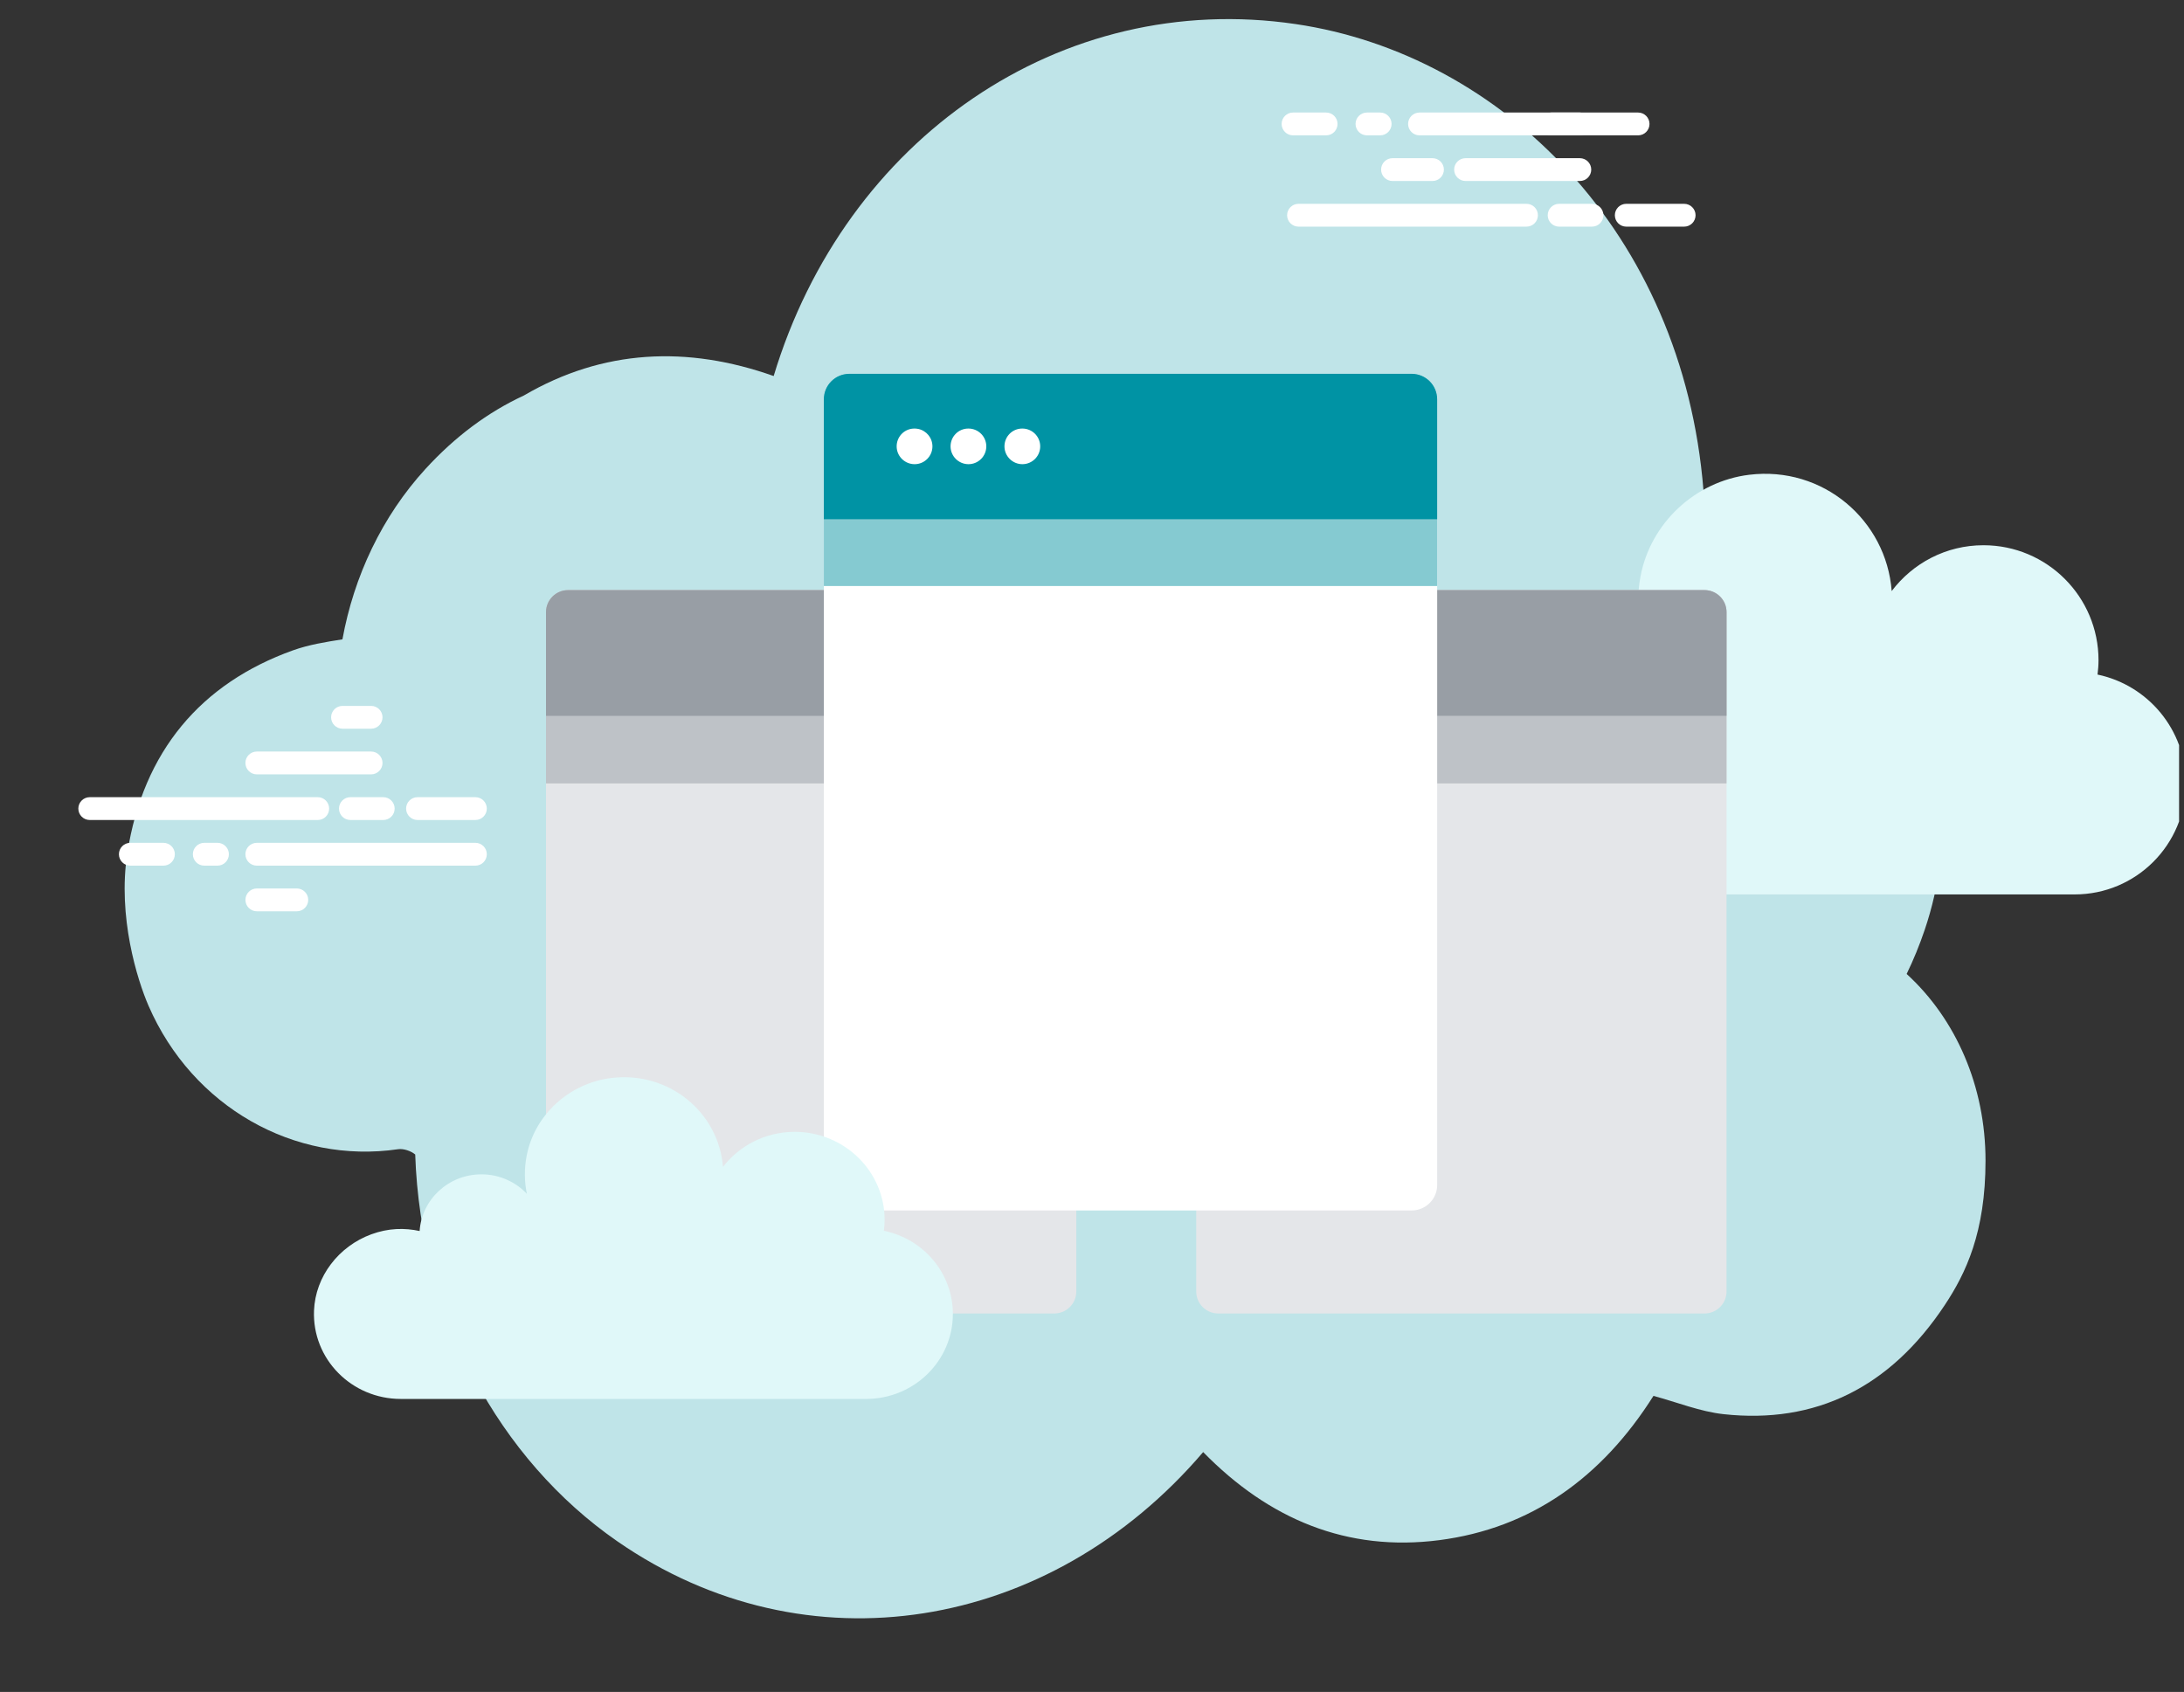 <svg width="222" height="172" viewBox="0 0 222 172" fill="none" xmlns="http://www.w3.org/2000/svg">
<rect x="0" y="0" width="222" height="172" fill="#333333" stroke="none"/>
<g id="no-unit-assigned-empty-state" clip-path="url(#clip0_4879_23043)">
<path id="Vector" d="M193.807 99.011C194.501 97.586 195.113 96.09 195.644 94.522C201.727 76.567 192.529 55.063 173.157 49.873C171.062 23.569 152.578 5.526 131.705 2.448C107.814 -1.076 85.924 14.101 78.642 38.227C69.863 35.118 61.309 35.496 53.25 40.206C49.593 41.897 46.248 44.393 43.246 47.676C38.838 52.495 35.975 58.58 34.808 64.995C33.08 65.266 31.381 65.54 29.78 66.113C20.447 69.461 14.557 76.351 12.942 86.729C11.935 93.19 13.965 99.637 15.097 102.242C19.568 112.534 29.936 118.371 40.469 116.826C40.993 116.749 41.754 116.986 42.206 117.364C42.763 133.815 50.751 148.364 62.734 156.674C81.96 170.01 106.695 165.901 122.3 147.615C128.986 154.454 136.944 157.776 146.293 156.57C155.587 155.37 162.805 150.241 168.071 141.903C170.502 142.557 172.811 143.501 175.196 143.761C184.534 144.782 192.118 141.068 197.681 132.672C199.811 129.458 201.825 125.292 201.825 117.991C201.825 110.462 198.837 103.607 193.807 99.011Z" fill="#BFE4E8"/>
<path id="Vector_2" d="M183.715 90.925C183.715 90.925 210.726 90.925 210.891 90.925C217.129 90.925 222.185 85.868 222.185 79.629C222.185 74.187 218.336 69.646 213.211 68.575C213.269 68.099 213.311 67.616 213.311 67.124C213.311 60.663 208.075 55.427 201.613 55.427C197.799 55.427 194.421 57.262 192.287 60.086C191.742 52.894 185.318 47.346 177.801 48.265C172.305 48.938 167.76 53.186 166.748 58.629C166.424 60.373 166.458 62.069 166.781 63.658C165.308 62.072 163.21 61.072 160.874 61.072C156.598 61.072 153.109 64.401 152.833 68.607C150.891 68.178 148.78 68.206 146.555 69.041C142.305 70.637 139.277 74.639 139.099 79.177C138.848 85.622 143.996 90.925 150.383 90.925C150.868 90.925 152.573 90.925 152.968 90.925H176.42" fill="#E0F8F9"/>
<path id="Vector_3" d="M155.167 23.04H131.992C131.352 23.04 130.832 22.52 130.832 21.88C130.832 21.24 131.352 20.72 131.992 20.72H155.167C155.807 20.72 156.327 21.24 156.327 21.88C156.327 22.52 155.807 23.04 155.167 23.04ZM161.823 23.04H158.482C157.842 23.04 157.322 22.52 157.322 21.88C157.322 21.24 157.842 20.72 158.482 20.72H161.823C162.463 20.72 162.983 21.24 162.983 21.88C162.983 22.52 162.463 23.04 161.823 23.04ZM171.191 23.04H165.307C164.667 23.04 164.147 22.52 164.147 21.88C164.147 21.24 164.667 20.72 165.307 20.72H171.191C171.831 20.72 172.351 21.24 172.351 21.88C172.351 22.52 171.831 23.04 171.191 23.04ZM166.509 13.76H144.291C143.65 13.76 143.131 13.24 143.131 12.6C143.131 11.96 143.65 11.44 144.291 11.44H166.509C167.149 11.44 167.669 11.96 167.669 12.6C167.669 13.24 167.152 13.76 166.509 13.76ZM140.291 13.76H138.95C138.31 13.76 137.79 13.24 137.79 12.6C137.79 11.96 138.31 11.44 138.95 11.44H140.291C140.931 11.44 141.451 11.96 141.451 12.6C141.451 13.24 140.931 13.76 140.291 13.76ZM134.799 13.76H131.435C130.795 13.76 130.275 13.24 130.275 12.6C130.275 11.96 130.795 11.44 131.435 11.44H134.799C135.44 11.44 135.959 11.96 135.959 12.6C135.959 13.24 135.44 13.76 134.799 13.76Z" fill="white"/>
<g id="Group">
<path id="Vector_4" d="M160.587 18.4H148.971C148.33 18.4 147.811 17.88 147.811 17.24C147.811 16.6 148.33 16.08 148.971 16.08H160.587C161.227 16.08 161.747 16.6 161.747 17.24C161.747 17.88 161.229 18.4 160.587 18.4Z" fill="white"/>
</g>
<g id="Group_2">
<path id="Vector_5" d="M160.586 13.76H157.681C157.041 13.76 156.521 13.24 156.521 12.6C156.521 11.96 157.041 11.44 157.681 11.44H160.586C161.226 11.44 161.746 11.96 161.746 12.6C161.746 13.24 161.229 13.76 160.586 13.76Z" fill="white"/>
</g>
<g id="Group_3">
<path id="Vector_6" d="M145.609 18.4H141.547C140.906 18.4 140.387 17.88 140.387 17.24C140.387 16.6 140.906 16.08 141.547 16.08H145.609C146.249 16.08 146.769 16.6 146.769 17.24C146.769 17.88 146.252 18.4 145.609 18.4Z" fill="white"/>
</g>
<g id="Group_4">
<path id="Vector_7" d="M32.3 83.36H9.123C8.483 83.36 7.963 82.84 7.963 82.2C7.963 81.559 8.483 81.04 9.123 81.04H32.297C32.938 81.04 33.457 81.559 33.457 82.2C33.457 82.84 32.94 83.36 32.3 83.36ZM38.956 83.36H35.617C34.977 83.36 34.457 82.84 34.457 82.2C34.457 81.559 34.977 81.04 35.617 81.04H38.956C39.596 81.04 40.116 81.559 40.116 82.2C40.116 82.84 39.596 83.36 38.956 83.36ZM48.324 83.36H42.44C41.8 83.36 41.28 82.84 41.28 82.2C41.28 81.559 41.8 81.04 42.44 81.04H48.324C48.964 81.04 49.484 81.559 49.484 82.2C49.484 82.84 48.964 83.36 48.324 83.36ZM48.324 88H26.105C25.465 88 24.945 87.48 24.945 86.84C24.945 86.199 25.465 85.68 26.105 85.68H48.324C48.964 85.68 49.484 86.199 49.484 86.84C49.484 87.48 48.964 88 48.324 88ZM22.106 88H20.765C20.124 88 19.605 87.48 19.605 86.84C19.605 86.199 20.124 85.68 20.765 85.68H22.106C22.746 85.68 23.266 86.199 23.266 86.84C23.266 87.48 22.746 88 22.106 88ZM16.612 88H13.248C12.607 88 12.088 87.48 12.088 86.84C12.088 86.199 12.607 85.68 13.248 85.68H16.612C17.252 85.68 17.772 86.199 17.772 86.84C17.772 87.48 17.255 88 16.612 88ZM37.721 78.72H26.105C25.465 78.72 24.945 78.2 24.945 77.56C24.945 76.919 25.465 76.4 26.105 76.4H37.721C38.362 76.4 38.882 76.919 38.882 77.56C38.882 78.2 38.362 78.72 37.721 78.72ZM37.721 74.08H34.817C34.177 74.08 33.657 73.56 33.657 72.92C33.657 72.279 34.177 71.76 34.817 71.76H37.721C38.362 71.76 38.882 72.279 38.882 72.92C38.882 73.56 38.362 74.08 37.721 74.08ZM30.17 92.64H26.108C25.467 92.64 24.948 92.12 24.948 91.48C24.948 90.839 25.467 90.32 26.108 90.32H30.17C30.81 90.32 31.33 90.839 31.33 91.48C31.33 92.12 30.81 92.64 30.17 92.64Z" fill="white"/>
</g>
<g id="Group_5">
<g id="Group_6">
<g id="Group_7">
<g id="Group_8">
<g id="Group_9">
<g id="Group_10">
<g id="Group_11">
<path id="Vector_8" d="M175.5 62.229V131.288C175.5 132.525 174.498 133.527 173.259 133.527H123.834C122.598 133.527 121.594 132.525 121.594 131.288V62.229C121.594 60.993 122.598 59.989 123.834 59.989H173.259C174.498 59.989 175.5 60.993 175.5 62.229Z" fill="#E4E6E9"/>
<g id="Group_12">
<path id="Vector_9" d="M175.499 79.639V62.229C175.499 60.992 174.496 59.989 173.259 59.989H123.834C122.597 59.989 121.594 60.992 121.594 62.229V79.639H175.499Z" fill="#BEC2C7"/>
</g>
<path id="Vector_10" d="M175.5 62.229V72.771H121.594V62.229C121.594 60.993 122.598 59.989 123.834 59.989H173.259C174.498 59.989 175.5 60.993 175.5 62.229Z" fill="#989EA5"/>
</g>
</g>
<g id="Group_13">
<g id="Group_14">
<path id="Vector_11" d="M109.406 62.229V131.288C109.406 132.525 108.401 133.527 107.165 133.527H57.741C56.502 133.527 55.5 132.525 55.5 131.288V62.229C55.5 60.993 56.502 59.989 57.741 59.989H107.165C108.401 59.989 109.406 60.993 109.406 62.229Z" fill="#E4E6E9"/>
<g id="Group_15">
<path id="Vector_12" d="M109.405 79.64V62.229C109.405 60.992 108.402 59.989 107.165 59.989H57.74C56.503 59.989 55.5 60.992 55.5 62.229V79.64H109.405Z" fill="#BEC2C7"/>
</g>
<path id="Vector_13" d="M109.405 72.772H55.5V62.229C55.5 60.992 56.503 59.989 57.74 59.989H107.165C108.402 59.989 109.405 60.992 109.405 62.229V72.772Z" fill="#989EA5"/>
<path id="Vector_14" d="M109.404 62.228V72.771H101.807V62.228C101.807 60.992 100.805 59.988 99.566 59.988H107.163C108.401 59.988 109.404 60.992 109.404 62.228Z" fill="#20BFD5"/>
</g>
</g>
</g>
<g id="Group_16">
<g id="Group_17">
<path id="Vector_15" d="M143.496 123.052H86.333C84.902 123.052 83.742 121.892 83.742 120.461V40.591C83.742 39.16 84.902 38 86.333 38H143.496C144.927 38 146.087 39.16 146.087 40.591V120.461C146.087 121.892 144.927 123.052 143.496 123.052Z" fill="white"/>
<path id="Vector_16" d="M146.087 59.572V40.591C146.087 39.16 144.927 38 143.496 38H86.333C84.902 38 83.742 39.16 83.742 40.591V59.572H146.087Z" fill="#85CAD1"/>
<path id="Vector_17" d="M146.085 40.591V52.784H83.74V40.591C83.74 39.159 84.902 38 86.331 38H143.494C144.926 38 146.085 39.159 146.085 40.591Z" fill="#0093A4"/>
</g>
</g>
</g>
</g>
</g>
<g id="Group_18">
<path id="Vector_18" d="M92.766 47.176C92.769 47.176 92.772 47.177 92.775 47.177C92.815 47.181 92.855 47.182 92.895 47.184C92.917 47.185 92.938 47.188 92.96 47.188H92.97C93.965 47.188 94.775 46.383 94.78 45.386C94.785 44.507 94.162 43.772 93.332 43.603C93.33 43.602 93.328 43.602 93.325 43.602C93.269 43.591 93.213 43.582 93.155 43.576C93.135 43.574 93.113 43.574 93.093 43.572C93.055 43.57 93.017 43.566 92.979 43.566H92.956C92.953 43.566 92.949 43.566 92.946 43.566C92.884 43.566 92.822 43.569 92.761 43.575C91.848 43.667 91.144 44.439 91.144 45.377C91.144 46.309 91.859 47.076 92.766 47.176Z" fill="white"/>
<path id="Vector_19" d="M98.445 47.188C99.445 47.188 100.256 46.377 100.256 45.377C100.256 44.377 99.445 43.566 98.445 43.566H98.423C97.423 43.566 96.623 44.377 96.623 45.377C96.623 46.377 97.445 47.188 98.445 47.188Z" fill="white"/>
<path id="Vector_20" d="M103.924 47.188C104.924 47.188 105.735 46.377 105.735 45.377C105.735 44.377 104.924 43.566 103.924 43.566H103.901C102.901 43.566 102.102 44.377 102.102 45.377C102.102 46.377 102.924 47.188 103.924 47.188Z" fill="white"/>
</g>
</g>
<g id="Group_19">
<path id="Vector_21" d="M79.85 142.214C84.203 142.214 87.975 142.214 88.031 142.214C92.905 142.214 96.858 138.347 96.858 133.575C96.858 129.412 93.849 125.937 89.845 125.118C89.891 124.754 89.921 124.385 89.921 124.009C89.921 119.068 85.829 115.061 80.778 115.061C77.797 115.061 75.157 116.465 73.489 118.624C73.062 113.124 68.041 108.88 62.167 109.583C57.873 110.098 54.319 113.346 53.53 117.511C53.277 118.847 53.303 120.142 53.555 121.36C52.405 120.146 50.764 119.381 48.939 119.381C45.598 119.381 42.87 121.926 42.654 125.144C41.136 124.814 39.487 124.837 37.747 125.475C34.425 126.696 32.058 129.758 31.919 133.229C31.722 138.159 35.747 142.214 40.74 142.214C41.118 142.214 42.452 142.214 42.758 142.214H61.088M64.884 142.214H65.715H64.884Z" fill="#E0F8F9"/>
</g>
</g>
<defs>
<clipPath id="clip0_4879_23043">
<rect width="221" height="172" fill="white" transform="translate(0.5)"/>
</clipPath>
</defs>
</svg>
